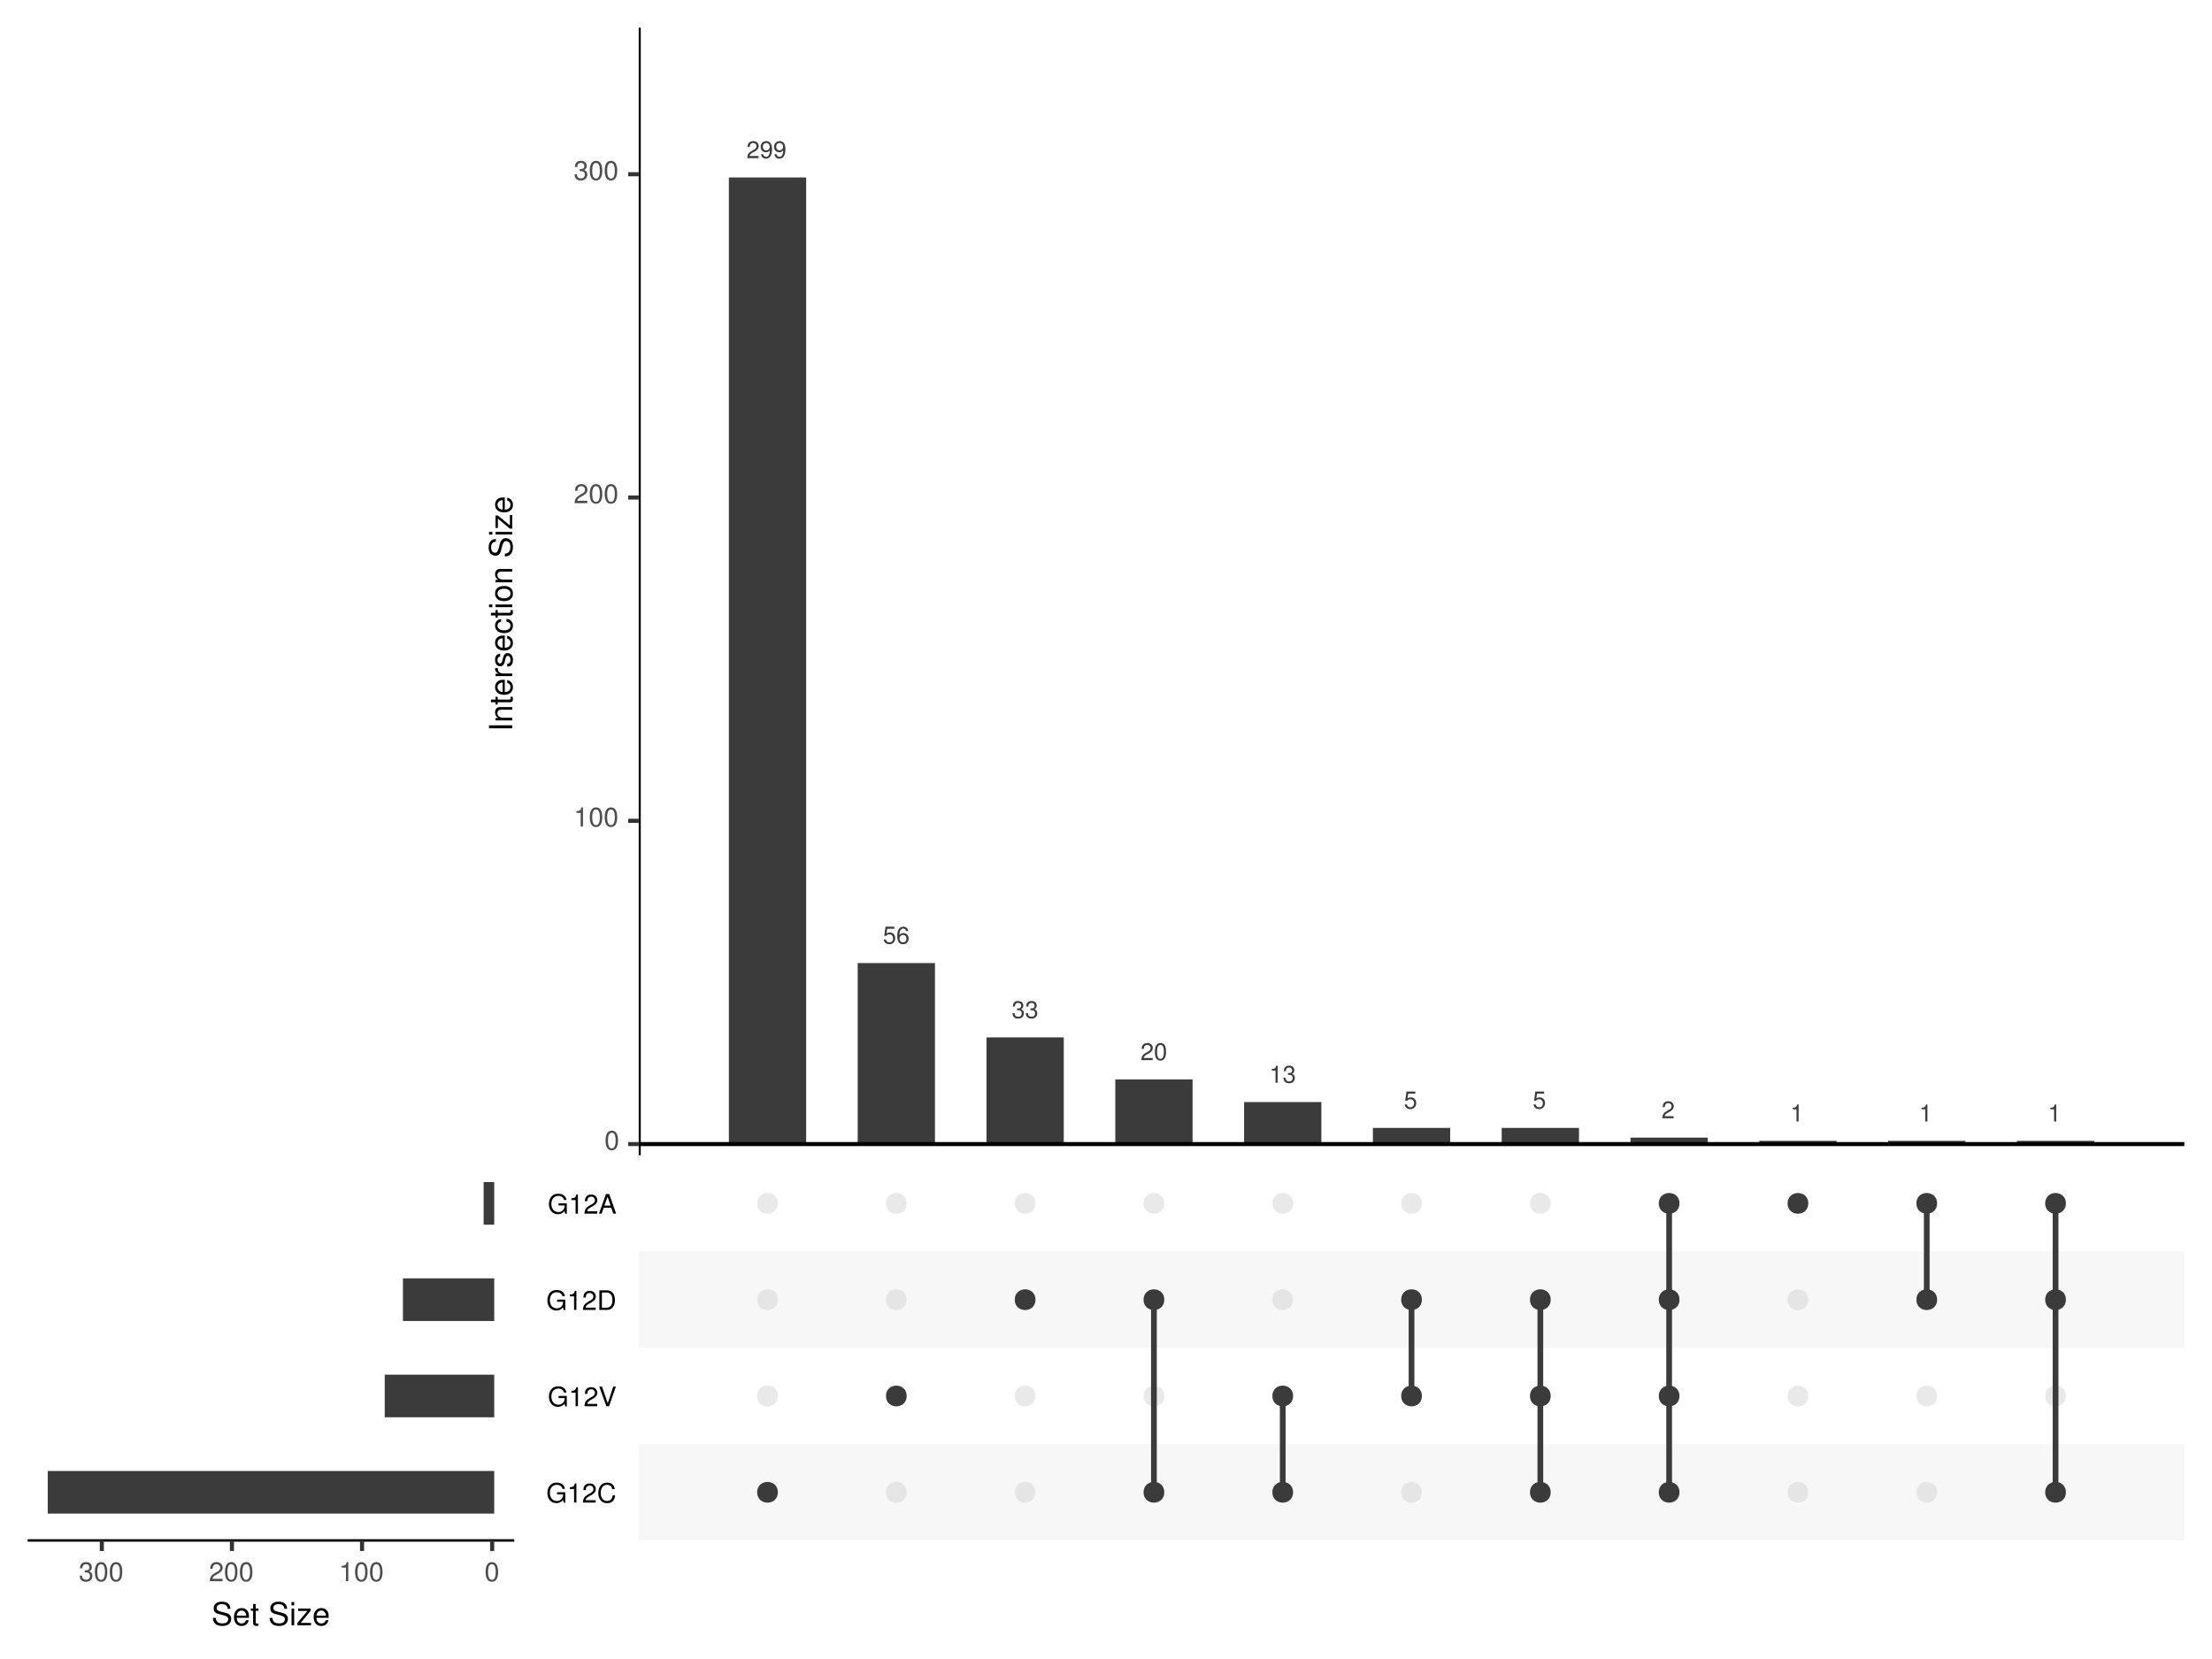 <?xml version="1.0" encoding="UTF-8"?>
<svg xmlns="http://www.w3.org/2000/svg" xmlns:xlink="http://www.w3.org/1999/xlink" width="576pt" height="432pt" viewBox="0 0 576 432" version="1.1">
<defs>
<g>
<symbol overflow="visible" id="glyph0-0">
<path style="stroke:none;" d=""/>
</symbol>
<symbol overflow="visible" id="glyph0-1">
<path style="stroke:none;" d="M 3.172 -0.547 L 0.828 -0.547 C 0.891 -0.906 1.094 -1.141 1.641 -1.453 L 2.266 -1.797 C 2.875 -2.141 3.203 -2.594 3.203 -3.141 C 3.203 -3.516 3.047 -3.859 2.781 -4.094 C 2.531 -4.328 2.203 -4.438 1.781 -4.438 C 1.219 -4.438 0.797 -4.234 0.547 -3.859 C 0.391 -3.625 0.328 -3.359 0.312 -2.906 L 0.859 -2.906 C 0.891 -3.203 0.922 -3.391 1 -3.531 C 1.141 -3.797 1.422 -3.953 1.766 -3.953 C 2.266 -3.953 2.641 -3.609 2.641 -3.125 C 2.641 -2.781 2.438 -2.469 2.031 -2.25 L 1.453 -1.922 C 0.531 -1.391 0.266 -0.984 0.219 0 L 3.172 0 Z M 3.172 -0.547 "/>
</symbol>
<symbol overflow="visible" id="glyph0-2">
<path style="stroke:none;" d="M 0.328 -1.016 C 0.438 -0.281 0.922 0.141 1.594 0.141 C 2.078 0.141 2.531 -0.094 2.781 -0.484 C 3.062 -0.922 3.188 -1.469 3.188 -2.281 C 3.188 -3.016 3.078 -3.5 2.812 -3.891 C 2.562 -4.25 2.188 -4.438 1.688 -4.438 C 0.844 -4.438 0.234 -3.812 0.234 -2.938 C 0.234 -2.125 0.797 -1.531 1.609 -1.531 C 2.031 -1.531 2.328 -1.688 2.625 -2.031 C 2.609 -0.953 2.266 -0.344 1.625 -0.344 C 1.234 -0.344 0.969 -0.594 0.891 -1.016 Z M 1.688 -3.953 C 2.203 -3.953 2.594 -3.531 2.594 -2.953 C 2.594 -2.406 2.203 -2.031 1.672 -2.031 C 1.141 -2.031 0.797 -2.391 0.797 -2.984 C 0.797 -3.547 1.172 -3.953 1.688 -3.953 Z M 1.688 -3.953 "/>
</symbol>
<symbol overflow="visible" id="glyph0-3">
<path style="stroke:none;" d="M 2.984 -4.438 L 0.688 -4.438 L 0.359 -2.031 L 0.859 -2.031 C 1.125 -2.328 1.328 -2.438 1.672 -2.438 C 2.281 -2.438 2.656 -2.031 2.656 -1.375 C 2.656 -0.734 2.281 -0.344 1.672 -0.344 C 1.203 -0.344 0.906 -0.594 0.766 -1.094 L 0.219 -1.094 C 0.297 -0.734 0.359 -0.547 0.484 -0.391 C 0.734 -0.047 1.188 0.141 1.688 0.141 C 2.594 0.141 3.219 -0.5 3.219 -1.453 C 3.219 -2.328 2.625 -2.922 1.781 -2.922 C 1.469 -2.922 1.219 -2.844 0.953 -2.656 L 1.141 -3.891 L 2.984 -3.891 Z M 2.984 -4.438 "/>
</symbol>
<symbol overflow="visible" id="glyph0-4">
<path style="stroke:none;" d="M 3.125 -3.281 C 3.016 -4.016 2.531 -4.438 1.859 -4.438 C 1.375 -4.438 0.938 -4.203 0.672 -3.812 C 0.391 -3.375 0.266 -2.828 0.266 -2.031 C 0.266 -1.281 0.375 -0.797 0.641 -0.406 C 0.891 -0.047 1.266 0.141 1.766 0.141 C 2.609 0.141 3.219 -0.484 3.219 -1.359 C 3.219 -2.188 2.656 -2.766 1.859 -2.766 C 1.422 -2.766 1.078 -2.594 0.828 -2.266 C 0.844 -3.359 1.188 -3.953 1.828 -3.953 C 2.219 -3.953 2.484 -3.703 2.562 -3.281 Z M 1.781 -2.281 C 2.312 -2.281 2.656 -1.906 2.656 -1.312 C 2.656 -0.75 2.281 -0.344 1.766 -0.344 C 1.25 -0.344 0.859 -0.766 0.859 -1.344 C 0.859 -1.891 1.234 -2.281 1.781 -2.281 Z M 1.781 -2.281 "/>
</symbol>
<symbol overflow="visible" id="glyph0-5">
<path style="stroke:none;" d="M 1.391 -2.031 L 1.453 -2.031 L 1.688 -2.047 C 2.297 -2.047 2.609 -1.766 2.609 -1.234 C 2.609 -0.672 2.266 -0.344 1.688 -0.344 C 1.078 -0.344 0.797 -0.641 0.75 -1.297 L 0.203 -1.297 C 0.219 -0.938 0.281 -0.703 0.391 -0.5 C 0.625 -0.078 1.062 0.141 1.672 0.141 C 2.578 0.141 3.172 -0.406 3.172 -1.234 C 3.172 -1.797 2.953 -2.125 2.422 -2.297 C 2.828 -2.469 3.031 -2.781 3.031 -3.219 C 3.031 -3.984 2.531 -4.438 1.688 -4.438 C 0.797 -4.438 0.312 -3.953 0.297 -3 L 0.844 -3 C 0.859 -3.281 0.875 -3.422 0.953 -3.562 C 1.078 -3.812 1.344 -3.953 1.688 -3.953 C 2.188 -3.953 2.469 -3.672 2.469 -3.203 C 2.469 -2.891 2.359 -2.703 2.125 -2.594 C 1.969 -2.531 1.766 -2.516 1.391 -2.5 Z M 1.391 -2.031 "/>
</symbol>
<symbol overflow="visible" id="glyph0-6">
<path style="stroke:none;" d="M 1.719 -4.438 C 1.312 -4.438 0.938 -4.266 0.703 -3.953 C 0.406 -3.562 0.266 -2.969 0.266 -2.156 C 0.266 -0.656 0.766 0.141 1.719 0.141 C 2.656 0.141 3.172 -0.656 3.172 -2.109 C 3.172 -2.969 3.031 -3.547 2.75 -3.953 C 2.516 -4.266 2.141 -4.438 1.719 -4.438 Z M 1.719 -3.953 C 2.312 -3.953 2.609 -3.359 2.609 -2.156 C 2.609 -0.906 2.328 -0.312 1.703 -0.312 C 1.125 -0.312 0.828 -0.922 0.828 -2.141 C 0.828 -3.359 1.125 -3.953 1.719 -3.953 Z M 1.719 -3.953 "/>
</symbol>
<symbol overflow="visible" id="glyph0-7">
<path style="stroke:none;" d="M 1.625 -3.172 L 1.625 0 L 2.172 0 L 2.172 -4.438 L 1.812 -4.438 C 1.609 -3.766 1.484 -3.672 0.641 -3.562 L 0.641 -3.172 Z M 1.625 -3.172 "/>
</symbol>
<symbol overflow="visible" id="glyph1-0">
<path style="stroke:none;" d=""/>
</symbol>
<symbol overflow="visible" id="glyph1-1">
<path style="stroke:none;" d="M 1.922 -4.969 C 1.469 -4.969 1.047 -4.766 0.781 -4.422 C 0.469 -3.984 0.297 -3.312 0.297 -2.406 C 0.297 -0.734 0.859 0.156 1.922 0.156 C 2.969 0.156 3.547 -0.734 3.547 -2.359 C 3.547 -3.328 3.391 -3.969 3.062 -4.422 C 2.812 -4.766 2.391 -4.969 1.922 -4.969 Z M 1.922 -4.422 C 2.594 -4.422 2.922 -3.75 2.922 -2.422 C 2.922 -1.016 2.594 -0.344 1.906 -0.344 C 1.266 -0.344 0.938 -1.031 0.938 -2.391 C 0.938 -3.75 1.266 -4.422 1.922 -4.422 Z M 1.922 -4.422 "/>
</symbol>
<symbol overflow="visible" id="glyph1-2">
<path style="stroke:none;" d="M 1.812 -3.531 L 1.812 0 L 2.422 0 L 2.422 -4.969 L 2.016 -4.969 C 1.812 -4.203 1.672 -4.094 0.719 -3.969 L 0.719 -3.531 Z M 1.812 -3.531 "/>
</symbol>
<symbol overflow="visible" id="glyph1-3">
<path style="stroke:none;" d="M 3.547 -0.609 L 0.938 -0.609 C 1 -1.016 1.219 -1.281 1.828 -1.625 L 2.531 -2.016 C 3.219 -2.391 3.578 -2.891 3.578 -3.5 C 3.578 -3.922 3.406 -4.312 3.109 -4.578 C 2.828 -4.844 2.453 -4.969 1.984 -4.969 C 1.359 -4.969 0.891 -4.734 0.609 -4.312 C 0.438 -4.047 0.359 -3.75 0.344 -3.234 L 0.969 -3.234 C 0.984 -3.578 1.031 -3.781 1.109 -3.938 C 1.281 -4.234 1.594 -4.422 1.969 -4.422 C 2.531 -4.422 2.953 -4.031 2.953 -3.5 C 2.953 -3.094 2.719 -2.766 2.281 -2.516 L 1.625 -2.156 C 0.594 -1.562 0.297 -1.094 0.234 0 L 3.547 0 Z M 3.547 -0.609 "/>
</symbol>
<symbol overflow="visible" id="glyph1-4">
<path style="stroke:none;" d="M 1.547 -2.281 L 1.891 -2.281 C 2.562 -2.281 2.906 -1.969 2.906 -1.375 C 2.906 -0.75 2.531 -0.391 1.891 -0.391 C 1.219 -0.391 0.875 -0.719 0.844 -1.438 L 0.219 -1.438 C 0.25 -1.047 0.328 -0.781 0.438 -0.562 C 0.688 -0.078 1.188 0.156 1.859 0.156 C 2.891 0.156 3.547 -0.453 3.547 -1.391 C 3.547 -2.016 3.297 -2.359 2.703 -2.562 C 3.156 -2.75 3.391 -3.094 3.391 -3.594 C 3.391 -4.453 2.828 -4.969 1.891 -4.969 C 0.875 -4.969 0.344 -4.422 0.328 -3.359 L 0.938 -3.359 C 0.953 -3.656 0.984 -3.828 1.062 -3.984 C 1.203 -4.25 1.5 -4.422 1.891 -4.422 C 2.438 -4.422 2.766 -4.109 2.766 -3.578 C 2.766 -3.234 2.641 -3.016 2.359 -2.906 C 2.203 -2.828 1.984 -2.812 1.547 -2.797 Z M 1.547 -2.281 "/>
</symbol>
<symbol overflow="visible" id="glyph1-5">
<path style="stroke:none;" d=""/>
</symbol>
<symbol overflow="visible" id="glyph1-6">
<path style="stroke:none;" d="M 4.969 -2.688 L 2.828 -2.688 L 2.828 -2.125 L 4.391 -2.125 L 4.391 -1.984 C 4.391 -1.078 3.719 -0.406 2.781 -0.406 C 2.266 -0.406 1.797 -0.609 1.5 -0.938 C 1.156 -1.297 0.953 -1.906 0.953 -2.531 C 0.953 -3.781 1.672 -4.609 2.75 -4.609 C 3.531 -4.609 4.094 -4.219 4.234 -3.562 L 4.891 -3.562 C 4.719 -4.594 3.922 -5.188 2.766 -5.188 C 2.141 -5.188 1.625 -5.031 1.234 -4.703 C 0.641 -4.203 0.312 -3.422 0.312 -2.5 C 0.312 -0.938 1.266 0.156 2.641 0.156 C 3.344 0.156 3.891 -0.094 4.391 -0.656 L 4.547 0.031 L 4.969 0.031 Z M 4.969 -2.688 "/>
</symbol>
<symbol overflow="visible" id="glyph1-7">
<path style="stroke:none;" d="M 4.641 -3.516 C 4.438 -4.641 3.781 -5.188 2.672 -5.188 C 1.984 -5.188 1.422 -4.969 1.047 -4.547 C 0.594 -4.047 0.344 -3.312 0.344 -2.484 C 0.344 -1.656 0.594 -0.938 1.078 -0.438 C 1.469 -0.031 1.969 0.156 2.641 0.156 C 3.891 0.156 4.578 -0.516 4.734 -1.859 L 4.062 -1.859 C 4.016 -1.516 3.938 -1.281 3.844 -1.078 C 3.625 -0.656 3.188 -0.406 2.641 -0.406 C 1.625 -0.406 0.984 -1.219 0.984 -2.5 C 0.984 -3.812 1.609 -4.609 2.594 -4.609 C 3 -4.609 3.391 -4.484 3.594 -4.297 C 3.781 -4.109 3.891 -3.906 3.969 -3.516 Z M 4.641 -3.516 "/>
</symbol>
<symbol overflow="visible" id="glyph1-8">
<path style="stroke:none;" d="M 2.75 0 L 4.516 -5.109 L 3.828 -5.109 L 2.406 -0.781 L 0.906 -5.109 L 0.203 -5.109 L 2.047 0 Z M 2.75 0 "/>
</symbol>
<symbol overflow="visible" id="glyph1-9">
<path style="stroke:none;" d="M 0.625 0 L 2.594 0 C 3.875 0 4.672 -0.969 4.672 -2.562 C 4.672 -4.141 3.891 -5.109 2.594 -5.109 L 0.625 -5.109 Z M 1.281 -0.578 L 1.281 -4.531 L 2.484 -4.531 C 3.484 -4.531 4.016 -3.844 4.016 -2.547 C 4.016 -1.266 3.484 -0.578 2.484 -0.578 Z M 1.281 -0.578 "/>
</symbol>
<symbol overflow="visible" id="glyph1-10">
<path style="stroke:none;" d="M 3.312 -1.531 L 3.844 0 L 4.578 0 L 2.781 -5.109 L 1.938 -5.109 L 0.125 0 L 0.812 0 L 1.344 -1.531 Z M 3.141 -2.078 L 1.516 -2.078 L 2.359 -4.406 Z M 3.141 -2.078 "/>
</symbol>
<symbol overflow="visible" id="glyph2-0">
<path style="stroke:none;" d=""/>
</symbol>
<symbol overflow="visible" id="glyph2-1">
<path style="stroke:none;" d="M -6.047 -1.609 L -6.047 -0.828 L 0 -0.828 L 0 -1.609 Z M -6.047 -1.609 "/>
</symbol>
<symbol overflow="visible" id="glyph2-2">
<path style="stroke:none;" d="M -4.344 -0.578 L 0 -0.578 L 0 -1.281 L -2.391 -1.281 C -3.281 -1.281 -3.859 -1.75 -3.859 -2.453 C -3.859 -3 -3.531 -3.359 -3.016 -3.359 L 0 -3.359 L 0 -4.047 L -3.281 -4.047 C -4 -4.047 -4.469 -3.5 -4.469 -2.656 C -4.469 -2.016 -4.219 -1.594 -3.625 -1.219 L -4.344 -1.219 Z M -4.344 -0.578 "/>
</symbol>
<symbol overflow="visible" id="glyph2-3">
<path style="stroke:none;" d="M -4.344 -2.109 L -4.344 -1.391 L -5.547 -1.391 L -5.547 -0.703 L -4.344 -0.703 L -4.344 -0.109 L -3.781 -0.109 L -3.781 -0.703 L -0.5 -0.703 C -0.062 -0.703 0.188 -1 0.188 -1.547 C 0.188 -1.703 0.172 -1.875 0.125 -2.109 L -0.453 -2.109 C -0.422 -2.016 -0.422 -1.906 -0.422 -1.781 C -0.422 -1.484 -0.5 -1.391 -0.812 -1.391 L -3.781 -1.391 L -3.781 -2.109 Z M -4.344 -2.109 "/>
</symbol>
<symbol overflow="visible" id="glyph2-4">
<path style="stroke:none;" d="M -1.938 -4.25 C -2.609 -4.25 -3 -4.203 -3.328 -4.078 C -4.047 -3.797 -4.469 -3.141 -4.469 -2.328 C -4.469 -1.109 -3.547 -0.328 -2.109 -0.328 C -0.688 -0.328 0.188 -1.094 0.188 -2.312 C 0.188 -3.297 -0.375 -3.984 -1.312 -4.172 L -1.312 -3.469 C -0.75 -3.281 -0.453 -2.891 -0.453 -2.328 C -0.453 -1.891 -0.641 -1.516 -1.016 -1.281 C -1.266 -1.125 -1.516 -1.062 -1.938 -1.047 Z M -2.5 -1.062 C -3.312 -1.125 -3.828 -1.625 -3.828 -2.312 C -3.828 -3 -3.266 -3.516 -2.562 -3.516 C -2.531 -3.516 -2.516 -3.516 -2.5 -3.516 Z M -2.5 -1.062 "/>
</symbol>
<symbol overflow="visible" id="glyph2-5">
<path style="stroke:none;" d="M -4.344 -0.578 L 0 -0.578 L 0 -1.266 L -2.25 -1.266 C -2.875 -1.266 -3.281 -1.422 -3.531 -1.766 C -3.688 -1.969 -3.734 -2.188 -3.734 -2.656 L -4.453 -2.656 C -4.469 -2.547 -4.469 -2.484 -4.469 -2.391 C -4.469 -1.953 -4.203 -1.609 -3.562 -1.219 L -4.344 -1.219 Z M -4.344 -0.578 "/>
</symbol>
<symbol overflow="visible" id="glyph2-6">
<path style="stroke:none;" d="M -3.141 -3.641 C -3.984 -3.625 -4.469 -3.062 -4.469 -2.062 C -4.469 -1.047 -3.953 -0.391 -3.141 -0.391 C -2.469 -0.391 -2.141 -0.734 -1.891 -1.766 L -1.734 -2.422 C -1.625 -2.891 -1.438 -3.094 -1.125 -3.094 C -0.719 -3.094 -0.453 -2.688 -0.453 -2.078 C -0.453 -1.703 -0.562 -1.391 -0.734 -1.219 C -0.859 -1.109 -0.984 -1.047 -1.297 -1.016 L -1.297 -0.281 C -0.297 -0.312 0.188 -0.875 0.188 -2.016 C 0.188 -3.109 -0.344 -3.812 -1.188 -3.812 C -1.828 -3.812 -2.188 -3.438 -2.391 -2.578 L -2.562 -1.922 C -2.688 -1.359 -2.875 -1.109 -3.172 -1.109 C -3.578 -1.109 -3.828 -1.469 -3.828 -2.031 C -3.828 -2.594 -3.594 -2.891 -3.141 -2.906 Z M -3.141 -3.641 "/>
</symbol>
<symbol overflow="visible" id="glyph2-7">
<path style="stroke:none;" d="M -2.891 -3.906 C -3.312 -3.875 -3.578 -3.781 -3.828 -3.625 C -4.234 -3.312 -4.469 -2.797 -4.469 -2.188 C -4.469 -1.016 -3.547 -0.25 -2.094 -0.25 C -0.703 -0.25 0.188 -1 0.188 -2.188 C 0.188 -3.219 -0.438 -3.875 -1.5 -3.953 L -1.5 -3.266 C -0.797 -3.141 -0.453 -2.781 -0.453 -2.203 C -0.453 -1.438 -1.062 -0.984 -2.094 -0.984 C -3.188 -0.984 -3.828 -1.422 -3.828 -2.188 C -3.828 -2.766 -3.5 -3.125 -2.891 -3.203 Z M -2.891 -3.906 "/>
</symbol>
<symbol overflow="visible" id="glyph2-8">
<path style="stroke:none;" d="M -4.344 -1.25 L -4.344 -0.562 L 0 -0.562 L 0 -1.25 Z M -6.047 -1.25 L -6.047 -0.547 L -5.172 -0.547 L -5.172 -1.25 Z M -6.047 -1.25 "/>
</symbol>
<symbol overflow="visible" id="glyph2-9">
<path style="stroke:none;" d="M -4.469 -2.25 C -4.469 -1.031 -3.594 -0.297 -2.141 -0.297 C -0.688 -0.297 0.188 -1.031 0.188 -2.266 C 0.188 -3.484 -0.688 -4.234 -2.109 -4.234 C -3.609 -4.234 -4.469 -3.516 -4.469 -2.25 Z M -3.828 -2.266 C -3.828 -3.047 -3.188 -3.516 -2.109 -3.516 C -1.094 -3.516 -0.453 -3.031 -0.453 -2.266 C -0.453 -1.5 -1.094 -1.016 -2.141 -1.016 C -3.188 -1.016 -3.828 -1.5 -3.828 -2.266 Z M -3.828 -2.266 "/>
</symbol>
<symbol overflow="visible" id="glyph2-10">
<path style="stroke:none;" d=""/>
</symbol>
<symbol overflow="visible" id="glyph2-11">
<path style="stroke:none;" d="M -4.266 -4.938 C -5.453 -4.938 -6.141 -4.125 -6.141 -2.734 C -6.141 -1.406 -5.469 -0.578 -4.375 -0.578 C -3.641 -0.578 -3.172 -0.969 -2.969 -1.766 L -2.562 -3.266 C -2.359 -4.031 -2.062 -4.375 -1.578 -4.375 C -1.266 -4.375 -0.922 -4.203 -0.75 -3.953 C -0.578 -3.703 -0.484 -3.328 -0.484 -2.844 C -0.484 -2.188 -0.641 -1.734 -1 -1.438 C -1.266 -1.219 -1.547 -1.125 -1.922 -1.125 L -1.922 -0.391 C -1.375 -0.406 -1 -0.516 -0.672 -0.75 C -0.109 -1.172 0.188 -1.859 0.188 -2.781 C 0.188 -3.516 0.031 -4.094 -0.281 -4.484 C -0.594 -4.891 -1.141 -5.156 -1.656 -5.156 C -2.406 -5.156 -2.953 -4.688 -3.172 -3.859 L -3.578 -2.344 C -3.781 -1.625 -4.016 -1.359 -4.484 -1.359 C -5.094 -1.359 -5.5 -1.891 -5.5 -2.703 C -5.5 -3.672 -5.062 -4.203 -4.266 -4.219 Z M -4.266 -4.938 "/>
</symbol>
<symbol overflow="visible" id="glyph2-12">
<path style="stroke:none;" d="M -4.344 -3.672 L -4.344 -0.438 L -3.734 -0.438 L -3.734 -2.859 L -0.625 -0.25 L 0 -0.25 L 0 -3.797 L -0.609 -3.797 L -0.609 -1.094 L -3.734 -3.672 Z M -4.344 -3.672 "/>
</symbol>
<symbol overflow="visible" id="glyph3-0">
<path style="stroke:none;" d=""/>
</symbol>
<symbol overflow="visible" id="glyph3-1">
<path style="stroke:none;" d="M 4.938 -4.266 C 4.938 -5.453 4.125 -6.141 2.734 -6.141 C 1.406 -6.141 0.578 -5.469 0.578 -4.375 C 0.578 -3.641 0.969 -3.172 1.766 -2.969 L 3.266 -2.562 C 4.031 -2.359 4.375 -2.062 4.375 -1.578 C 4.375 -1.266 4.203 -0.922 3.953 -0.75 C 3.703 -0.578 3.328 -0.484 2.844 -0.484 C 2.188 -0.484 1.734 -0.641 1.438 -1 C 1.219 -1.266 1.125 -1.547 1.125 -1.922 L 0.391 -1.922 C 0.406 -1.375 0.516 -1 0.75 -0.672 C 1.172 -0.109 1.859 0.188 2.781 0.188 C 3.516 0.188 4.094 0.031 4.484 -0.281 C 4.891 -0.594 5.156 -1.141 5.156 -1.656 C 5.156 -2.406 4.688 -2.953 3.859 -3.172 L 2.344 -3.578 C 1.625 -3.781 1.359 -4.016 1.359 -4.484 C 1.359 -5.094 1.891 -5.5 2.703 -5.5 C 3.672 -5.5 4.203 -5.062 4.219 -4.266 Z M 4.938 -4.266 "/>
</symbol>
<symbol overflow="visible" id="glyph3-2">
<path style="stroke:none;" d="M 4.25 -1.938 C 4.25 -2.609 4.203 -3 4.078 -3.328 C 3.797 -4.047 3.141 -4.469 2.328 -4.469 C 1.109 -4.469 0.328 -3.547 0.328 -2.109 C 0.328 -0.688 1.094 0.188 2.312 0.188 C 3.297 0.188 3.984 -0.375 4.172 -1.312 L 3.469 -1.312 C 3.281 -0.75 2.891 -0.453 2.328 -0.453 C 1.891 -0.453 1.516 -0.641 1.281 -1.016 C 1.125 -1.266 1.062 -1.516 1.047 -1.938 Z M 1.062 -2.5 C 1.125 -3.312 1.625 -3.828 2.312 -3.828 C 3 -3.828 3.516 -3.266 3.516 -2.562 C 3.516 -2.531 3.516 -2.516 3.516 -2.5 Z M 1.062 -2.5 "/>
</symbol>
<symbol overflow="visible" id="glyph3-3">
<path style="stroke:none;" d="M 2.109 -4.344 L 1.391 -4.344 L 1.391 -5.547 L 0.703 -5.547 L 0.703 -4.344 L 0.109 -4.344 L 0.109 -3.781 L 0.703 -3.781 L 0.703 -0.5 C 0.703 -0.062 1 0.188 1.547 0.188 C 1.703 0.188 1.875 0.172 2.109 0.125 L 2.109 -0.453 C 2.016 -0.422 1.906 -0.422 1.781 -0.422 C 1.484 -0.422 1.391 -0.5 1.391 -0.812 L 1.391 -3.781 L 2.109 -3.781 Z M 2.109 -4.344 "/>
</symbol>
<symbol overflow="visible" id="glyph3-4">
<path style="stroke:none;" d=""/>
</symbol>
<symbol overflow="visible" id="glyph3-5">
<path style="stroke:none;" d="M 1.25 -4.344 L 0.562 -4.344 L 0.562 0 L 1.25 0 Z M 1.25 -6.047 L 0.547 -6.047 L 0.547 -5.172 L 1.25 -5.172 Z M 1.25 -6.047 "/>
</symbol>
<symbol overflow="visible" id="glyph3-6">
<path style="stroke:none;" d="M 3.672 -4.344 L 0.438 -4.344 L 0.438 -3.734 L 2.859 -3.734 L 0.25 -0.625 L 0.25 0 L 3.797 0 L 3.797 -0.609 L 1.094 -0.609 L 3.672 -3.734 Z M 3.672 -4.344 "/>
</symbol>
</g>
<clipPath id="clip1">
  <path d="M 115.199 0 L 576 0 L 576 302.398 L 115.199 302.398 Z M 115.199 0 "/>
</clipPath>
<clipPath id="clip2">
  <path d="M 166.32 7.199 L 568.801 7.199 L 568.801 311.758 L 166.32 311.758 Z M 166.32 7.199 "/>
</clipPath>
<clipPath id="clip3">
  <path d="M 166.32 255 L 568.801 255 L 568.801 257 L 166.32 257 Z M 166.32 255 "/>
</clipPath>
<clipPath id="clip4">
  <path d="M 166.32 171 L 568.801 171 L 568.801 172 L 166.32 172 Z M 166.32 171 "/>
</clipPath>
<clipPath id="clip5">
  <path d="M 166.32 87 L 568.801 87 L 568.801 88 L 166.32 88 Z M 166.32 87 "/>
</clipPath>
<clipPath id="clip6">
  <path d="M 166.32 297 L 568.801 297 L 568.801 299 L 166.32 299 Z M 166.32 297 "/>
</clipPath>
<clipPath id="clip7">
  <path d="M 166.32 213 L 568.801 213 L 568.801 215 L 166.32 215 Z M 166.32 213 "/>
</clipPath>
<clipPath id="clip8">
  <path d="M 166.32 129 L 568.801 129 L 568.801 131 L 166.32 131 Z M 166.32 129 "/>
</clipPath>
<clipPath id="clip9">
  <path d="M 166.32 44 L 568.801 44 L 568.801 46 L 166.32 46 Z M 166.32 44 "/>
</clipPath>
<clipPath id="clip10">
  <path d="M 166.32 7.199 L 167 7.199 L 167 311.758 L 166.32 311.758 Z M 166.32 7.199 "/>
</clipPath>
<clipPath id="clip11">
  <path d="M 166.32 297 L 568.801 297 L 568.801 299 L 166.32 299 Z M 166.32 297 "/>
</clipPath>
<clipPath id="clip12">
  <path d="M 115.199 302.398 L 576 302.398 L 576 432 L 115.199 432 Z M 115.199 302.398 "/>
</clipPath>
<clipPath id="clip13">
  <path d="M 166.32 300.816 L 568.801 300.816 L 568.801 401.129 L 166.32 401.129 Z M 166.32 300.816 "/>
</clipPath>
<clipPath id="clip14">
  <path d="M 166.32 376 L 568.801 376 L 568.801 401.129 L 166.32 401.129 Z M 166.32 376 "/>
</clipPath>
<clipPath id="clip15">
  <path d="M 166.32 325 L 568.801 325 L 568.801 351 L 166.32 351 Z M 166.32 325 "/>
</clipPath>
<clipPath id="clip16">
  <path d="M 0 302.398 L 115.199 302.398 L 115.199 432 L 0 432 Z M 0 302.398 "/>
</clipPath>
<clipPath id="clip17">
  <path d="M 7.199 300.816 L 133.918 300.816 L 133.918 401.129 L 7.199 401.129 Z M 7.199 300.816 "/>
</clipPath>
</defs>
<g id="surface897">
<rect x="0" y="0" width="576" height="432" style="fill:rgb(100%,100%,100%);fill-opacity:1;stroke:none;"/>
<g clip-path="url(#clip1)" clip-rule="nonzero">
<path style="fill-rule:nonzero;fill:rgb(100%,100%,100%);fill-opacity:1;stroke-width:1.067;stroke-linecap:round;stroke-linejoin:round;stroke:rgb(100%,100%,100%);stroke-opacity:1;stroke-miterlimit:10;" d="M 115.199 302.398 L 576 302.398 L 576 0 L 115.199 0 Z M 115.199 302.398 "/>
</g>
<g clip-path="url(#clip2)" clip-rule="nonzero">
<path style=" stroke:none;fill-rule:nonzero;fill:rgb(100%,100%,100%);fill-opacity:1;" d="M 166.32 311.762 L 568.801 311.762 L 568.801 7.203 L 166.32 7.203 Z M 166.32 311.762 "/>
</g>
<g clip-path="url(#clip3)" clip-rule="nonzero">
<path style="fill:none;stroke-width:0.533;stroke-linecap:butt;stroke-linejoin:round;stroke:rgb(100%,100%,100%);stroke-opacity:1;stroke-miterlimit:10;" d="M 166.32 255.824 L 568.801 255.824 "/>
</g>
<g clip-path="url(#clip4)" clip-rule="nonzero">
<path style="fill:none;stroke-width:0.533;stroke-linecap:butt;stroke-linejoin:round;stroke:rgb(100%,100%,100%);stroke-opacity:1;stroke-miterlimit:10;" d="M 166.32 171.645 L 568.801 171.645 "/>
</g>
<g clip-path="url(#clip5)" clip-rule="nonzero">
<path style="fill:none;stroke-width:0.533;stroke-linecap:butt;stroke-linejoin:round;stroke:rgb(100%,100%,100%);stroke-opacity:1;stroke-miterlimit:10;" d="M 166.32 87.461 L 568.801 87.461 "/>
</g>
<g clip-path="url(#clip6)" clip-rule="nonzero">
<path style="fill:none;stroke-width:1.067;stroke-linecap:butt;stroke-linejoin:round;stroke:rgb(100%,100%,100%);stroke-opacity:1;stroke-miterlimit:10;" d="M 166.32 297.918 L 568.801 297.918 "/>
</g>
<g clip-path="url(#clip7)" clip-rule="nonzero">
<path style="fill:none;stroke-width:1.067;stroke-linecap:butt;stroke-linejoin:round;stroke:rgb(100%,100%,100%);stroke-opacity:1;stroke-miterlimit:10;" d="M 166.32 213.734 L 568.801 213.734 "/>
</g>
<g clip-path="url(#clip8)" clip-rule="nonzero">
<path style="fill:none;stroke-width:1.067;stroke-linecap:butt;stroke-linejoin:round;stroke:rgb(100%,100%,100%);stroke-opacity:1;stroke-miterlimit:10;" d="M 166.32 129.555 L 568.801 129.555 "/>
</g>
<g clip-path="url(#clip9)" clip-rule="nonzero">
<path style="fill:none;stroke-width:1.067;stroke-linecap:butt;stroke-linejoin:round;stroke:rgb(100%,100%,100%);stroke-opacity:1;stroke-miterlimit:10;" d="M 166.32 45.371 L 568.801 45.371 "/>
</g>
<path style=" stroke:none;fill-rule:nonzero;fill:rgb(23.137%,23.137%,23.137%);fill-opacity:1;" d="M 189.797 297.918 L 209.922 297.918 L 209.922 46.215 L 189.797 46.215 Z M 189.797 297.918 "/>
<path style=" stroke:none;fill-rule:nonzero;fill:rgb(23.137%,23.137%,23.137%);fill-opacity:1;" d="M 223.34 297.918 L 243.465 297.918 L 243.465 250.777 L 223.34 250.777 Z M 223.34 297.918 "/>
<path style=" stroke:none;fill-rule:nonzero;fill:rgb(23.137%,23.137%,23.137%);fill-opacity:1;" d="M 256.879 297.918 L 277.004 297.918 L 277.004 270.137 L 256.879 270.137 Z M 256.879 297.918 "/>
<path style=" stroke:none;fill-rule:nonzero;fill:rgb(23.137%,23.137%,23.137%);fill-opacity:1;" d="M 290.418 297.918 L 310.543 297.918 L 310.543 281.082 L 290.418 281.082 Z M 290.418 297.918 "/>
<path style=" stroke:none;fill-rule:nonzero;fill:rgb(23.137%,23.137%,23.137%);fill-opacity:1;" d="M 323.957 297.918 L 344.082 297.918 L 344.082 286.973 L 323.957 286.973 Z M 323.957 297.918 "/>
<path style=" stroke:none;fill-rule:nonzero;fill:rgb(23.137%,23.137%,23.137%);fill-opacity:1;" d="M 357.5 297.918 L 377.625 297.918 L 377.625 293.707 L 357.5 293.707 Z M 357.5 297.918 "/>
<path style=" stroke:none;fill-rule:nonzero;fill:rgb(23.137%,23.137%,23.137%);fill-opacity:1;" d="M 391.039 297.918 L 411.164 297.918 L 411.164 293.707 L 391.039 293.707 Z M 391.039 297.918 "/>
<path style=" stroke:none;fill-rule:nonzero;fill:rgb(23.137%,23.137%,23.137%);fill-opacity:1;" d="M 424.578 297.918 L 444.703 297.918 L 444.703 296.234 L 424.578 296.234 Z M 424.578 297.918 "/>
<path style=" stroke:none;fill-rule:nonzero;fill:rgb(23.137%,23.137%,23.137%);fill-opacity:1;" d="M 458.117 297.918 L 478.242 297.918 L 478.242 297.074 L 458.117 297.074 Z M 458.117 297.918 "/>
<path style=" stroke:none;fill-rule:nonzero;fill:rgb(23.137%,23.137%,23.137%);fill-opacity:1;" d="M 491.656 297.918 L 511.781 297.918 L 511.781 297.074 L 491.656 297.074 Z M 491.656 297.918 "/>
<path style=" stroke:none;fill-rule:nonzero;fill:rgb(23.137%,23.137%,23.137%);fill-opacity:1;" d="M 525.199 297.918 L 545.324 297.918 L 545.324 297.074 L 525.199 297.074 Z M 525.199 297.918 "/>
<g style="fill:rgb(23.137%,23.137%,23.137%);fill-opacity:1;">
  <use xlink:href="#glyph0-1" x="194.359" y="41.18"/>
  <use xlink:href="#glyph0-2" x="197.843" y="41.18"/>
  <use xlink:href="#glyph0-2" x="201.326" y="41.18"/>
</g>
<g style="fill:rgb(23.137%,23.137%,23.137%);fill-opacity:1;">
  <use xlink:href="#glyph0-3" x="229.898" y="245.738"/>
  <use xlink:href="#glyph0-4" x="233.382" y="245.738"/>
</g>
<g style="fill:rgb(23.137%,23.137%,23.137%);fill-opacity:1;">
  <use xlink:href="#glyph0-5" x="263.441" y="265.102"/>
  <use xlink:href="#glyph0-5" x="266.925" y="265.102"/>
</g>
<g style="fill:rgb(23.137%,23.137%,23.137%);fill-opacity:1;">
  <use xlink:href="#glyph0-1" x="296.98" y="276.043"/>
  <use xlink:href="#glyph0-6" x="300.464" y="276.043"/>
</g>
<g style="fill:rgb(23.137%,23.137%,23.137%);fill-opacity:1;">
  <use xlink:href="#glyph0-7" x="330.52" y="281.938"/>
  <use xlink:href="#glyph0-5" x="334.003" y="281.938"/>
</g>
<g style="fill:rgb(23.137%,23.137%,23.137%);fill-opacity:1;">
  <use xlink:href="#glyph0-3" x="365.559" y="288.672"/>
</g>
<g style="fill:rgb(23.137%,23.137%,23.137%);fill-opacity:1;">
  <use xlink:href="#glyph0-3" x="399.102" y="288.672"/>
</g>
<g style="fill:rgb(23.137%,23.137%,23.137%);fill-opacity:1;">
  <use xlink:href="#glyph0-1" x="432.641" y="291.199"/>
</g>
<g style="fill:rgb(23.137%,23.137%,23.137%);fill-opacity:1;">
  <use xlink:href="#glyph0-7" x="466.18" y="292.039"/>
</g>
<g style="fill:rgb(23.137%,23.137%,23.137%);fill-opacity:1;">
  <use xlink:href="#glyph0-7" x="499.719" y="292.039"/>
</g>
<g style="fill:rgb(23.137%,23.137%,23.137%);fill-opacity:1;">
  <use xlink:href="#glyph0-7" x="533.262" y="292.039"/>
</g>
<g clip-path="url(#clip10)" clip-rule="nonzero">
<path style="fill:none;stroke-width:1.067;stroke-linecap:butt;stroke-linejoin:round;stroke:rgb(0%,0%,0%);stroke-opacity:1;stroke-miterlimit:10;" d="M 166.32 311.762 L 166.32 7.199 "/>
</g>
<g clip-path="url(#clip11)" clip-rule="nonzero">
<path style="fill:none;stroke-width:1.067;stroke-linecap:butt;stroke-linejoin:round;stroke:rgb(0%,0%,0%);stroke-opacity:1;stroke-miterlimit:10;" d="M 166.32 297.918 L 568.801 297.918 "/>
</g>
<g style="fill:rgb(30.196%,30.196%,30.196%);fill-opacity:1;">
  <use xlink:href="#glyph1-1" x="157.387" y="299.386"/>
</g>
<g style="fill:rgb(30.196%,30.196%,30.196%);fill-opacity:1;">
  <use xlink:href="#glyph1-2" x="149.387" y="215.206"/>
  <use xlink:href="#glyph1-1" x="153.278" y="215.206"/>
  <use xlink:href="#glyph1-1" x="157.17" y="215.206"/>
</g>
<g style="fill:rgb(30.196%,30.196%,30.196%);fill-opacity:1;">
  <use xlink:href="#glyph1-3" x="149.387" y="131.022"/>
  <use xlink:href="#glyph1-1" x="153.278" y="131.022"/>
  <use xlink:href="#glyph1-1" x="157.17" y="131.022"/>
</g>
<g style="fill:rgb(30.196%,30.196%,30.196%);fill-opacity:1;">
  <use xlink:href="#glyph1-4" x="149.387" y="46.843"/>
  <use xlink:href="#glyph1-1" x="153.278" y="46.843"/>
  <use xlink:href="#glyph1-1" x="157.17" y="46.843"/>
</g>
<path style="fill:none;stroke-width:1.067;stroke-linecap:butt;stroke-linejoin:round;stroke:rgb(20%,20%,20%);stroke-opacity:1;stroke-miterlimit:10;" d="M 163.582 297.918 L 166.32 297.918 "/>
<path style="fill:none;stroke-width:1.067;stroke-linecap:butt;stroke-linejoin:round;stroke:rgb(20%,20%,20%);stroke-opacity:1;stroke-miterlimit:10;" d="M 163.582 213.734 L 166.32 213.734 "/>
<path style="fill:none;stroke-width:1.067;stroke-linecap:butt;stroke-linejoin:round;stroke:rgb(20%,20%,20%);stroke-opacity:1;stroke-miterlimit:10;" d="M 163.582 129.555 L 166.32 129.555 "/>
<path style="fill:none;stroke-width:1.067;stroke-linecap:butt;stroke-linejoin:round;stroke:rgb(20%,20%,20%);stroke-opacity:1;stroke-miterlimit:10;" d="M 163.582 45.371 L 166.32 45.371 "/>
<g style="fill:rgb(0%,0%,0%);fill-opacity:1;">
  <use xlink:href="#glyph2-1" x="133.383" y="190.48"/>
  <use xlink:href="#glyph2-2" x="133.383" y="188.174"/>
  <use xlink:href="#glyph2-3" x="133.383" y="183.561"/>
  <use xlink:href="#glyph2-4" x="133.383" y="181.254"/>
  <use xlink:href="#glyph2-5" x="133.383" y="176.641"/>
  <use xlink:href="#glyph2-6" x="133.383" y="173.878"/>
  <use xlink:href="#glyph2-4" x="133.383" y="169.729"/>
  <use xlink:href="#glyph2-7" x="133.383" y="165.116"/>
  <use xlink:href="#glyph2-3" x="133.383" y="160.968"/>
  <use xlink:href="#glyph2-8" x="133.383" y="158.661"/>
  <use xlink:href="#glyph2-9" x="133.383" y="156.819"/>
  <use xlink:href="#glyph2-2" x="133.383" y="152.206"/>
  <use xlink:href="#glyph2-10" x="133.383" y="147.593"/>
  <use xlink:href="#glyph2-11" x="133.383" y="145.286"/>
  <use xlink:href="#glyph2-8" x="133.383" y="139.752"/>
  <use xlink:href="#glyph2-12" x="133.383" y="137.91"/>
  <use xlink:href="#glyph2-4" x="133.383" y="133.762"/>
</g>
<g clip-path="url(#clip12)" clip-rule="nonzero">
<path style="fill-rule:nonzero;fill:rgb(100%,100%,100%);fill-opacity:1;stroke-width:1.067;stroke-linecap:round;stroke-linejoin:round;stroke:rgb(100%,100%,100%);stroke-opacity:1;stroke-miterlimit:10;" d="M 115.199 432 L 576 432 L 576 302.398 L 115.199 302.398 Z M 115.199 432 "/>
</g>
<g clip-path="url(#clip13)" clip-rule="nonzero">
<path style=" stroke:none;fill-rule:nonzero;fill:rgb(100%,100%,100%);fill-opacity:1;" d="M 166.32 401.129 L 568.801 401.129 L 568.801 300.816 L 166.32 300.816 Z M 166.32 401.129 "/>
</g>
<g clip-path="url(#clip14)" clip-rule="nonzero">
<path style=" stroke:none;fill-rule:nonzero;fill:rgb(87.843%,87.843%,87.843%);fill-opacity:0.251;" d="M 166.32 401.129 L 568.801 401.129 L 568.801 376.051 L 166.32 376.051 Z M 166.32 401.129 "/>
</g>
<g clip-path="url(#clip15)" clip-rule="nonzero">
<path style=" stroke:none;fill-rule:nonzero;fill:rgb(87.843%,87.843%,87.843%);fill-opacity:0.251;" d="M 166.32 350.973 L 568.801 350.973 L 568.801 325.895 L 166.32 325.895 Z M 166.32 350.973 "/>
</g>
<path style=" stroke:none;fill-rule:nonzero;fill:rgb(23.137%,23.137%,23.137%);fill-opacity:1;" d="M 202.562 388.59 C 202.562 392.191 197.16 392.191 197.16 388.59 C 197.16 384.988 202.562 384.988 202.562 388.59 "/>
<path style=" stroke:none;fill-rule:nonzero;fill:rgb(83.137%,83.137%,83.137%);fill-opacity:0.502;" d="M 202.562 363.512 C 202.562 367.113 197.16 367.113 197.16 363.512 C 197.16 359.91 202.562 359.91 202.562 363.512 "/>
<path style=" stroke:none;fill-rule:nonzero;fill:rgb(83.137%,83.137%,83.137%);fill-opacity:0.502;" d="M 202.562 338.434 C 202.562 342.035 197.16 342.035 197.16 338.434 C 197.16 334.832 202.562 334.832 202.562 338.434 "/>
<path style=" stroke:none;fill-rule:nonzero;fill:rgb(83.137%,83.137%,83.137%);fill-opacity:0.502;" d="M 202.562 313.355 C 202.562 316.957 197.16 316.957 197.16 313.355 C 197.16 309.754 202.562 309.754 202.562 313.355 "/>
<path style=" stroke:none;fill-rule:nonzero;fill:rgb(83.137%,83.137%,83.137%);fill-opacity:0.502;" d="M 236.102 388.59 C 236.102 392.191 230.699 392.191 230.699 388.59 C 230.699 384.988 236.102 384.988 236.102 388.59 "/>
<path style=" stroke:none;fill-rule:nonzero;fill:rgb(23.137%,23.137%,23.137%);fill-opacity:1;" d="M 236.102 363.512 C 236.102 367.113 230.699 367.113 230.699 363.512 C 230.699 359.91 236.102 359.91 236.102 363.512 "/>
<path style=" stroke:none;fill-rule:nonzero;fill:rgb(83.137%,83.137%,83.137%);fill-opacity:0.502;" d="M 236.102 338.434 C 236.102 342.035 230.699 342.035 230.699 338.434 C 230.699 334.832 236.102 334.832 236.102 338.434 "/>
<path style=" stroke:none;fill-rule:nonzero;fill:rgb(83.137%,83.137%,83.137%);fill-opacity:0.502;" d="M 236.102 313.355 C 236.102 316.957 230.699 316.957 230.699 313.355 C 230.699 309.754 236.102 309.754 236.102 313.355 "/>
<path style=" stroke:none;fill-rule:nonzero;fill:rgb(83.137%,83.137%,83.137%);fill-opacity:0.502;" d="M 269.641 388.59 C 269.641 392.191 264.238 392.191 264.238 388.59 C 264.238 384.988 269.641 384.988 269.641 388.59 "/>
<path style=" stroke:none;fill-rule:nonzero;fill:rgb(83.137%,83.137%,83.137%);fill-opacity:0.502;" d="M 269.641 363.512 C 269.641 367.113 264.238 367.113 264.238 363.512 C 264.238 359.91 269.641 359.91 269.641 363.512 "/>
<path style=" stroke:none;fill-rule:nonzero;fill:rgb(23.137%,23.137%,23.137%);fill-opacity:1;" d="M 269.641 338.434 C 269.641 342.035 264.238 342.035 264.238 338.434 C 264.238 334.832 269.641 334.832 269.641 338.434 "/>
<path style=" stroke:none;fill-rule:nonzero;fill:rgb(83.137%,83.137%,83.137%);fill-opacity:0.502;" d="M 269.641 313.355 C 269.641 316.957 264.238 316.957 264.238 313.355 C 264.238 309.754 269.641 309.754 269.641 313.355 "/>
<path style=" stroke:none;fill-rule:nonzero;fill:rgb(23.137%,23.137%,23.137%);fill-opacity:1;" d="M 303.184 388.59 C 303.184 392.191 297.777 392.191 297.777 388.59 C 297.777 384.988 303.184 384.988 303.184 388.59 "/>
<path style=" stroke:none;fill-rule:nonzero;fill:rgb(83.137%,83.137%,83.137%);fill-opacity:0.502;" d="M 303.184 363.512 C 303.184 367.113 297.777 367.113 297.777 363.512 C 297.777 359.91 303.184 359.91 303.184 363.512 "/>
<path style=" stroke:none;fill-rule:nonzero;fill:rgb(23.137%,23.137%,23.137%);fill-opacity:1;" d="M 303.184 338.434 C 303.184 342.035 297.777 342.035 297.777 338.434 C 297.777 334.832 303.184 334.832 303.184 338.434 "/>
<path style=" stroke:none;fill-rule:nonzero;fill:rgb(83.137%,83.137%,83.137%);fill-opacity:0.502;" d="M 303.184 313.355 C 303.184 316.957 297.777 316.957 297.777 313.355 C 297.777 309.754 303.184 309.754 303.184 313.355 "/>
<path style=" stroke:none;fill-rule:nonzero;fill:rgb(23.137%,23.137%,23.137%);fill-opacity:1;" d="M 336.723 388.59 C 336.723 392.191 331.32 392.191 331.32 388.59 C 331.32 384.988 336.723 384.988 336.723 388.59 "/>
<path style=" stroke:none;fill-rule:nonzero;fill:rgb(23.137%,23.137%,23.137%);fill-opacity:1;" d="M 336.723 363.512 C 336.723 367.113 331.32 367.113 331.32 363.512 C 331.32 359.91 336.723 359.91 336.723 363.512 "/>
<path style=" stroke:none;fill-rule:nonzero;fill:rgb(83.137%,83.137%,83.137%);fill-opacity:0.502;" d="M 336.723 338.434 C 336.723 342.035 331.32 342.035 331.32 338.434 C 331.32 334.832 336.723 334.832 336.723 338.434 "/>
<path style=" stroke:none;fill-rule:nonzero;fill:rgb(83.137%,83.137%,83.137%);fill-opacity:0.502;" d="M 336.723 313.355 C 336.723 316.957 331.32 316.957 331.32 313.355 C 331.32 309.754 336.723 309.754 336.723 313.355 "/>
<path style=" stroke:none;fill-rule:nonzero;fill:rgb(83.137%,83.137%,83.137%);fill-opacity:0.502;" d="M 370.262 388.59 C 370.262 392.191 364.859 392.191 364.859 388.59 C 364.859 384.988 370.262 384.988 370.262 388.59 "/>
<path style=" stroke:none;fill-rule:nonzero;fill:rgb(23.137%,23.137%,23.137%);fill-opacity:1;" d="M 370.262 363.512 C 370.262 367.113 364.859 367.113 364.859 363.512 C 364.859 359.91 370.262 359.91 370.262 363.512 "/>
<path style=" stroke:none;fill-rule:nonzero;fill:rgb(23.137%,23.137%,23.137%);fill-opacity:1;" d="M 370.262 338.434 C 370.262 342.035 364.859 342.035 364.859 338.434 C 364.859 334.832 370.262 334.832 370.262 338.434 "/>
<path style=" stroke:none;fill-rule:nonzero;fill:rgb(83.137%,83.137%,83.137%);fill-opacity:0.502;" d="M 370.262 313.355 C 370.262 316.957 364.859 316.957 364.859 313.355 C 364.859 309.754 370.262 309.754 370.262 313.355 "/>
<path style=" stroke:none;fill-rule:nonzero;fill:rgb(23.137%,23.137%,23.137%);fill-opacity:1;" d="M 403.801 388.59 C 403.801 392.191 398.398 392.191 398.398 388.59 C 398.398 384.988 403.801 384.988 403.801 388.59 "/>
<path style=" stroke:none;fill-rule:nonzero;fill:rgb(23.137%,23.137%,23.137%);fill-opacity:1;" d="M 403.801 363.512 C 403.801 367.113 398.398 367.113 398.398 363.512 C 398.398 359.91 403.801 359.91 403.801 363.512 "/>
<path style=" stroke:none;fill-rule:nonzero;fill:rgb(23.137%,23.137%,23.137%);fill-opacity:1;" d="M 403.801 338.434 C 403.801 342.035 398.398 342.035 398.398 338.434 C 398.398 334.832 403.801 334.832 403.801 338.434 "/>
<path style=" stroke:none;fill-rule:nonzero;fill:rgb(83.137%,83.137%,83.137%);fill-opacity:0.502;" d="M 403.801 313.355 C 403.801 316.957 398.398 316.957 398.398 313.355 C 398.398 309.754 403.801 309.754 403.801 313.355 "/>
<path style=" stroke:none;fill-rule:nonzero;fill:rgb(23.137%,23.137%,23.137%);fill-opacity:1;" d="M 437.34 388.59 C 437.34 392.191 431.938 392.191 431.938 388.59 C 431.938 384.988 437.34 384.988 437.34 388.59 "/>
<path style=" stroke:none;fill-rule:nonzero;fill:rgb(23.137%,23.137%,23.137%);fill-opacity:1;" d="M 437.34 363.512 C 437.34 367.113 431.938 367.113 431.938 363.512 C 431.938 359.91 437.34 359.91 437.34 363.512 "/>
<path style=" stroke:none;fill-rule:nonzero;fill:rgb(23.137%,23.137%,23.137%);fill-opacity:1;" d="M 437.34 338.434 C 437.34 342.035 431.938 342.035 431.938 338.434 C 431.938 334.832 437.34 334.832 437.34 338.434 "/>
<path style=" stroke:none;fill-rule:nonzero;fill:rgb(23.137%,23.137%,23.137%);fill-opacity:1;" d="M 437.34 313.355 C 437.34 316.957 431.938 316.957 431.938 313.355 C 431.938 309.754 437.34 309.754 437.34 313.355 "/>
<path style=" stroke:none;fill-rule:nonzero;fill:rgb(83.137%,83.137%,83.137%);fill-opacity:0.502;" d="M 470.883 388.59 C 470.883 392.191 465.477 392.191 465.477 388.59 C 465.477 384.988 470.883 384.988 470.883 388.59 "/>
<path style=" stroke:none;fill-rule:nonzero;fill:rgb(83.137%,83.137%,83.137%);fill-opacity:0.502;" d="M 470.883 363.512 C 470.883 367.113 465.477 367.113 465.477 363.512 C 465.477 359.91 470.883 359.91 470.883 363.512 "/>
<path style=" stroke:none;fill-rule:nonzero;fill:rgb(83.137%,83.137%,83.137%);fill-opacity:0.502;" d="M 470.883 338.434 C 470.883 342.035 465.477 342.035 465.477 338.434 C 465.477 334.832 470.883 334.832 470.883 338.434 "/>
<path style=" stroke:none;fill-rule:nonzero;fill:rgb(23.137%,23.137%,23.137%);fill-opacity:1;" d="M 470.883 313.355 C 470.883 316.957 465.477 316.957 465.477 313.355 C 465.477 309.754 470.883 309.754 470.883 313.355 "/>
<path style=" stroke:none;fill-rule:nonzero;fill:rgb(83.137%,83.137%,83.137%);fill-opacity:0.502;" d="M 504.422 388.59 C 504.422 392.191 499.02 392.191 499.02 388.59 C 499.02 384.988 504.422 384.988 504.422 388.59 "/>
<path style=" stroke:none;fill-rule:nonzero;fill:rgb(83.137%,83.137%,83.137%);fill-opacity:0.502;" d="M 504.422 363.512 C 504.422 367.113 499.02 367.113 499.02 363.512 C 499.02 359.91 504.422 359.91 504.422 363.512 "/>
<path style=" stroke:none;fill-rule:nonzero;fill:rgb(23.137%,23.137%,23.137%);fill-opacity:1;" d="M 504.422 338.434 C 504.422 342.035 499.02 342.035 499.02 338.434 C 499.02 334.832 504.422 334.832 504.422 338.434 "/>
<path style=" stroke:none;fill-rule:nonzero;fill:rgb(23.137%,23.137%,23.137%);fill-opacity:1;" d="M 504.422 313.355 C 504.422 316.957 499.02 316.957 499.02 313.355 C 499.02 309.754 504.422 309.754 504.422 313.355 "/>
<path style=" stroke:none;fill-rule:nonzero;fill:rgb(23.137%,23.137%,23.137%);fill-opacity:1;" d="M 537.961 388.59 C 537.961 392.191 532.559 392.191 532.559 388.59 C 532.559 384.988 537.961 384.988 537.961 388.59 "/>
<path style=" stroke:none;fill-rule:nonzero;fill:rgb(83.137%,83.137%,83.137%);fill-opacity:0.502;" d="M 537.961 363.512 C 537.961 367.113 532.559 367.113 532.559 363.512 C 532.559 359.91 537.961 359.91 537.961 363.512 "/>
<path style=" stroke:none;fill-rule:nonzero;fill:rgb(23.137%,23.137%,23.137%);fill-opacity:1;" d="M 537.961 338.434 C 537.961 342.035 532.559 342.035 532.559 338.434 C 532.559 334.832 537.961 334.832 537.961 338.434 "/>
<path style=" stroke:none;fill-rule:nonzero;fill:rgb(23.137%,23.137%,23.137%);fill-opacity:1;" d="M 537.961 313.355 C 537.961 316.957 532.559 316.957 532.559 313.355 C 532.559 309.754 537.961 309.754 537.961 313.355 "/>
<path style="fill:none;stroke-width:1.494;stroke-linecap:butt;stroke-linejoin:round;stroke:rgb(23.137%,23.137%,23.137%);stroke-opacity:1;stroke-miterlimit:10;" d="M 501.719 338.434 L 501.719 313.355 "/>
<path style="fill:none;stroke-width:1.494;stroke-linecap:butt;stroke-linejoin:round;stroke:rgb(23.137%,23.137%,23.137%);stroke-opacity:1;stroke-miterlimit:10;" d="M 535.262 388.59 L 535.262 313.355 "/>
<path style="fill:none;stroke-width:1.494;stroke-linecap:butt;stroke-linejoin:round;stroke:rgb(23.137%,23.137%,23.137%);stroke-opacity:1;stroke-miterlimit:10;" d="M 300.48 388.59 L 300.48 338.434 "/>
<path style="fill:none;stroke-width:1.494;stroke-linecap:butt;stroke-linejoin:round;stroke:rgb(23.137%,23.137%,23.137%);stroke-opacity:1;stroke-miterlimit:10;" d="M 334.02 388.59 L 334.02 363.512 "/>
<path style="fill:none;stroke-width:1.494;stroke-linecap:butt;stroke-linejoin:round;stroke:rgb(23.137%,23.137%,23.137%);stroke-opacity:1;stroke-miterlimit:10;" d="M 367.559 363.512 L 367.559 338.434 "/>
<path style="fill:none;stroke-width:1.494;stroke-linecap:butt;stroke-linejoin:round;stroke:rgb(23.137%,23.137%,23.137%);stroke-opacity:1;stroke-miterlimit:10;" d="M 401.102 388.59 L 401.102 338.434 "/>
<path style="fill:none;stroke-width:1.494;stroke-linecap:butt;stroke-linejoin:round;stroke:rgb(23.137%,23.137%,23.137%);stroke-opacity:1;stroke-miterlimit:10;" d="M 434.641 388.59 L 434.641 313.355 "/>
<g style="fill:rgb(0%,0%,0%);fill-opacity:1;">
  <use xlink:href="#glyph1-5" x="136.387" y="391.261"/>
  <use xlink:href="#glyph1-5" x="138.333" y="391.261"/>
  <use xlink:href="#glyph1-5" x="140.279" y="391.261"/>
  <use xlink:href="#glyph1-6" x="142.226" y="391.261"/>
  <use xlink:href="#glyph1-2" x="147.672" y="391.261"/>
  <use xlink:href="#glyph1-3" x="151.563" y="391.261"/>
  <use xlink:href="#glyph1-7" x="155.455" y="391.261"/>
</g>
<g style="fill:rgb(0%,0%,0%);fill-opacity:1;">
  <use xlink:href="#glyph1-5" x="136.785" y="366.183"/>
  <use xlink:href="#glyph1-5" x="138.731" y="366.183"/>
  <use xlink:href="#glyph1-5" x="140.678" y="366.183"/>
  <use xlink:href="#glyph1-6" x="142.624" y="366.183"/>
  <use xlink:href="#glyph1-2" x="148.07" y="366.183"/>
  <use xlink:href="#glyph1-3" x="151.962" y="366.183"/>
  <use xlink:href="#glyph1-8" x="155.854" y="366.183"/>
</g>
<g style="fill:rgb(0%,0%,0%);fill-opacity:1;">
  <use xlink:href="#glyph1-5" x="136.387" y="341.104"/>
  <use xlink:href="#glyph1-5" x="138.333" y="341.104"/>
  <use xlink:href="#glyph1-5" x="140.279" y="341.104"/>
  <use xlink:href="#glyph1-6" x="142.226" y="341.104"/>
  <use xlink:href="#glyph1-2" x="147.672" y="341.104"/>
  <use xlink:href="#glyph1-3" x="151.563" y="341.104"/>
  <use xlink:href="#glyph1-9" x="155.455" y="341.104"/>
</g>
<g style="fill:rgb(0%,0%,0%);fill-opacity:1;">
  <use xlink:href="#glyph1-5" x="136.785" y="316.026"/>
  <use xlink:href="#glyph1-5" x="138.731" y="316.026"/>
  <use xlink:href="#glyph1-5" x="140.678" y="316.026"/>
  <use xlink:href="#glyph1-6" x="142.624" y="316.026"/>
  <use xlink:href="#glyph1-2" x="148.07" y="316.026"/>
  <use xlink:href="#glyph1-3" x="151.962" y="316.026"/>
  <use xlink:href="#glyph1-10" x="155.854" y="316.026"/>
</g>
<g clip-path="url(#clip16)" clip-rule="nonzero">
<path style="fill-rule:nonzero;fill:rgb(100%,100%,100%);fill-opacity:1;stroke-width:1.067;stroke-linecap:round;stroke-linejoin:round;stroke:rgb(100%,100%,100%);stroke-opacity:1;stroke-miterlimit:10;" d="M 0 432 L 115.199 432 L 115.199 302.398 L 0 302.398 Z M 0 432 "/>
</g>
<g clip-path="url(#clip17)" clip-rule="nonzero">
<path style=" stroke:none;fill-rule:nonzero;fill:rgb(100%,100%,100%);fill-opacity:1;" d="M 7.199 401.129 L 133.918 401.129 L 133.918 300.816 L 7.199 300.816 Z M 7.199 401.129 "/>
</g>
<path style="fill-rule:nonzero;fill:rgb(23.137%,23.137%,23.137%);fill-opacity:1;stroke-width:1.067;stroke-linecap:square;stroke-linejoin:miter;stroke:rgb(23.137%,23.137%,23.137%);stroke-opacity:1;stroke-miterlimit:10;" d="M 12.961 393.605 L 128.16 393.605 L 128.16 383.574 L 12.961 383.574 Z M 12.961 393.605 "/>
<path style="fill-rule:nonzero;fill:rgb(23.137%,23.137%,23.137%);fill-opacity:1;stroke-width:1.067;stroke-linecap:square;stroke-linejoin:miter;stroke:rgb(23.137%,23.137%,23.137%);stroke-opacity:1;stroke-miterlimit:10;" d="M 100.715 368.527 L 128.16 368.527 L 128.16 358.496 L 100.715 358.496 Z M 100.715 368.527 "/>
<path style="fill-rule:nonzero;fill:rgb(23.137%,23.137%,23.137%);fill-opacity:1;stroke-width:1.067;stroke-linecap:square;stroke-linejoin:miter;stroke:rgb(23.137%,23.137%,23.137%);stroke-opacity:1;stroke-miterlimit:10;" d="M 105.457 343.449 L 128.16 343.449 L 128.16 333.418 L 105.457 333.418 Z M 105.457 343.449 "/>
<path style="fill-rule:nonzero;fill:rgb(23.137%,23.137%,23.137%);fill-opacity:1;stroke-width:1.067;stroke-linecap:square;stroke-linejoin:miter;stroke:rgb(23.137%,23.137%,23.137%);stroke-opacity:1;stroke-miterlimit:10;" d="M 126.465 318.371 L 128.16 318.371 L 128.16 308.34 L 126.465 308.34 Z M 126.465 318.371 "/>
<path style="fill:none;stroke-width:0.64;stroke-linecap:butt;stroke-linejoin:round;stroke:rgb(0%,0%,0%);stroke-opacity:1;stroke-miterlimit:10;" d="M 7.199 401.129 L 133.922 401.129 "/>
<path style="fill:none;stroke-width:1.067;stroke-linecap:butt;stroke-linejoin:round;stroke:rgb(20%,20%,20%);stroke-opacity:1;stroke-miterlimit:10;" d="M 128.16 403.871 L 128.16 401.129 "/>
<path style="fill:none;stroke-width:1.067;stroke-linecap:butt;stroke-linejoin:round;stroke:rgb(20%,20%,20%);stroke-opacity:1;stroke-miterlimit:10;" d="M 94.277 403.871 L 94.277 401.129 "/>
<path style="fill:none;stroke-width:1.067;stroke-linecap:butt;stroke-linejoin:round;stroke:rgb(20%,20%,20%);stroke-opacity:1;stroke-miterlimit:10;" d="M 60.395 403.871 L 60.395 401.129 "/>
<path style="fill:none;stroke-width:1.067;stroke-linecap:butt;stroke-linejoin:round;stroke:rgb(20%,20%,20%);stroke-opacity:1;stroke-miterlimit:10;" d="M 26.512 403.871 L 26.512 401.129 "/>
<g style="fill:rgb(30.196%,30.196%,30.196%);fill-opacity:1;">
  <use xlink:href="#glyph1-1" x="126.16" y="411.733"/>
</g>
<g style="fill:rgb(30.196%,30.196%,30.196%);fill-opacity:1;">
  <use xlink:href="#glyph1-2" x="88.277" y="411.733"/>
  <use xlink:href="#glyph1-1" x="92.169" y="411.733"/>
  <use xlink:href="#glyph1-1" x="96.061" y="411.733"/>
</g>
<g style="fill:rgb(30.196%,30.196%,30.196%);fill-opacity:1;">
  <use xlink:href="#glyph1-3" x="54.395" y="411.733"/>
  <use xlink:href="#glyph1-1" x="58.286" y="411.733"/>
  <use xlink:href="#glyph1-1" x="62.178" y="411.733"/>
</g>
<g style="fill:rgb(30.196%,30.196%,30.196%);fill-opacity:1;">
  <use xlink:href="#glyph1-4" x="20.512" y="411.733"/>
  <use xlink:href="#glyph1-1" x="24.403" y="411.733"/>
  <use xlink:href="#glyph1-1" x="28.295" y="411.733"/>
</g>
<g style="fill:rgb(0%,0%,0%);fill-opacity:1;">
  <use xlink:href="#glyph3-1" x="55.059" y="423.211"/>
  <use xlink:href="#glyph3-2" x="60.593" y="423.211"/>
  <use xlink:href="#glyph3-3" x="65.206" y="423.211"/>
  <use xlink:href="#glyph3-4" x="67.513" y="423.211"/>
  <use xlink:href="#glyph3-1" x="69.819" y="423.211"/>
  <use xlink:href="#glyph3-5" x="75.354" y="423.211"/>
  <use xlink:href="#glyph3-6" x="77.195" y="423.211"/>
  <use xlink:href="#glyph3-2" x="81.344" y="423.211"/>
</g>
</g>
</svg>
